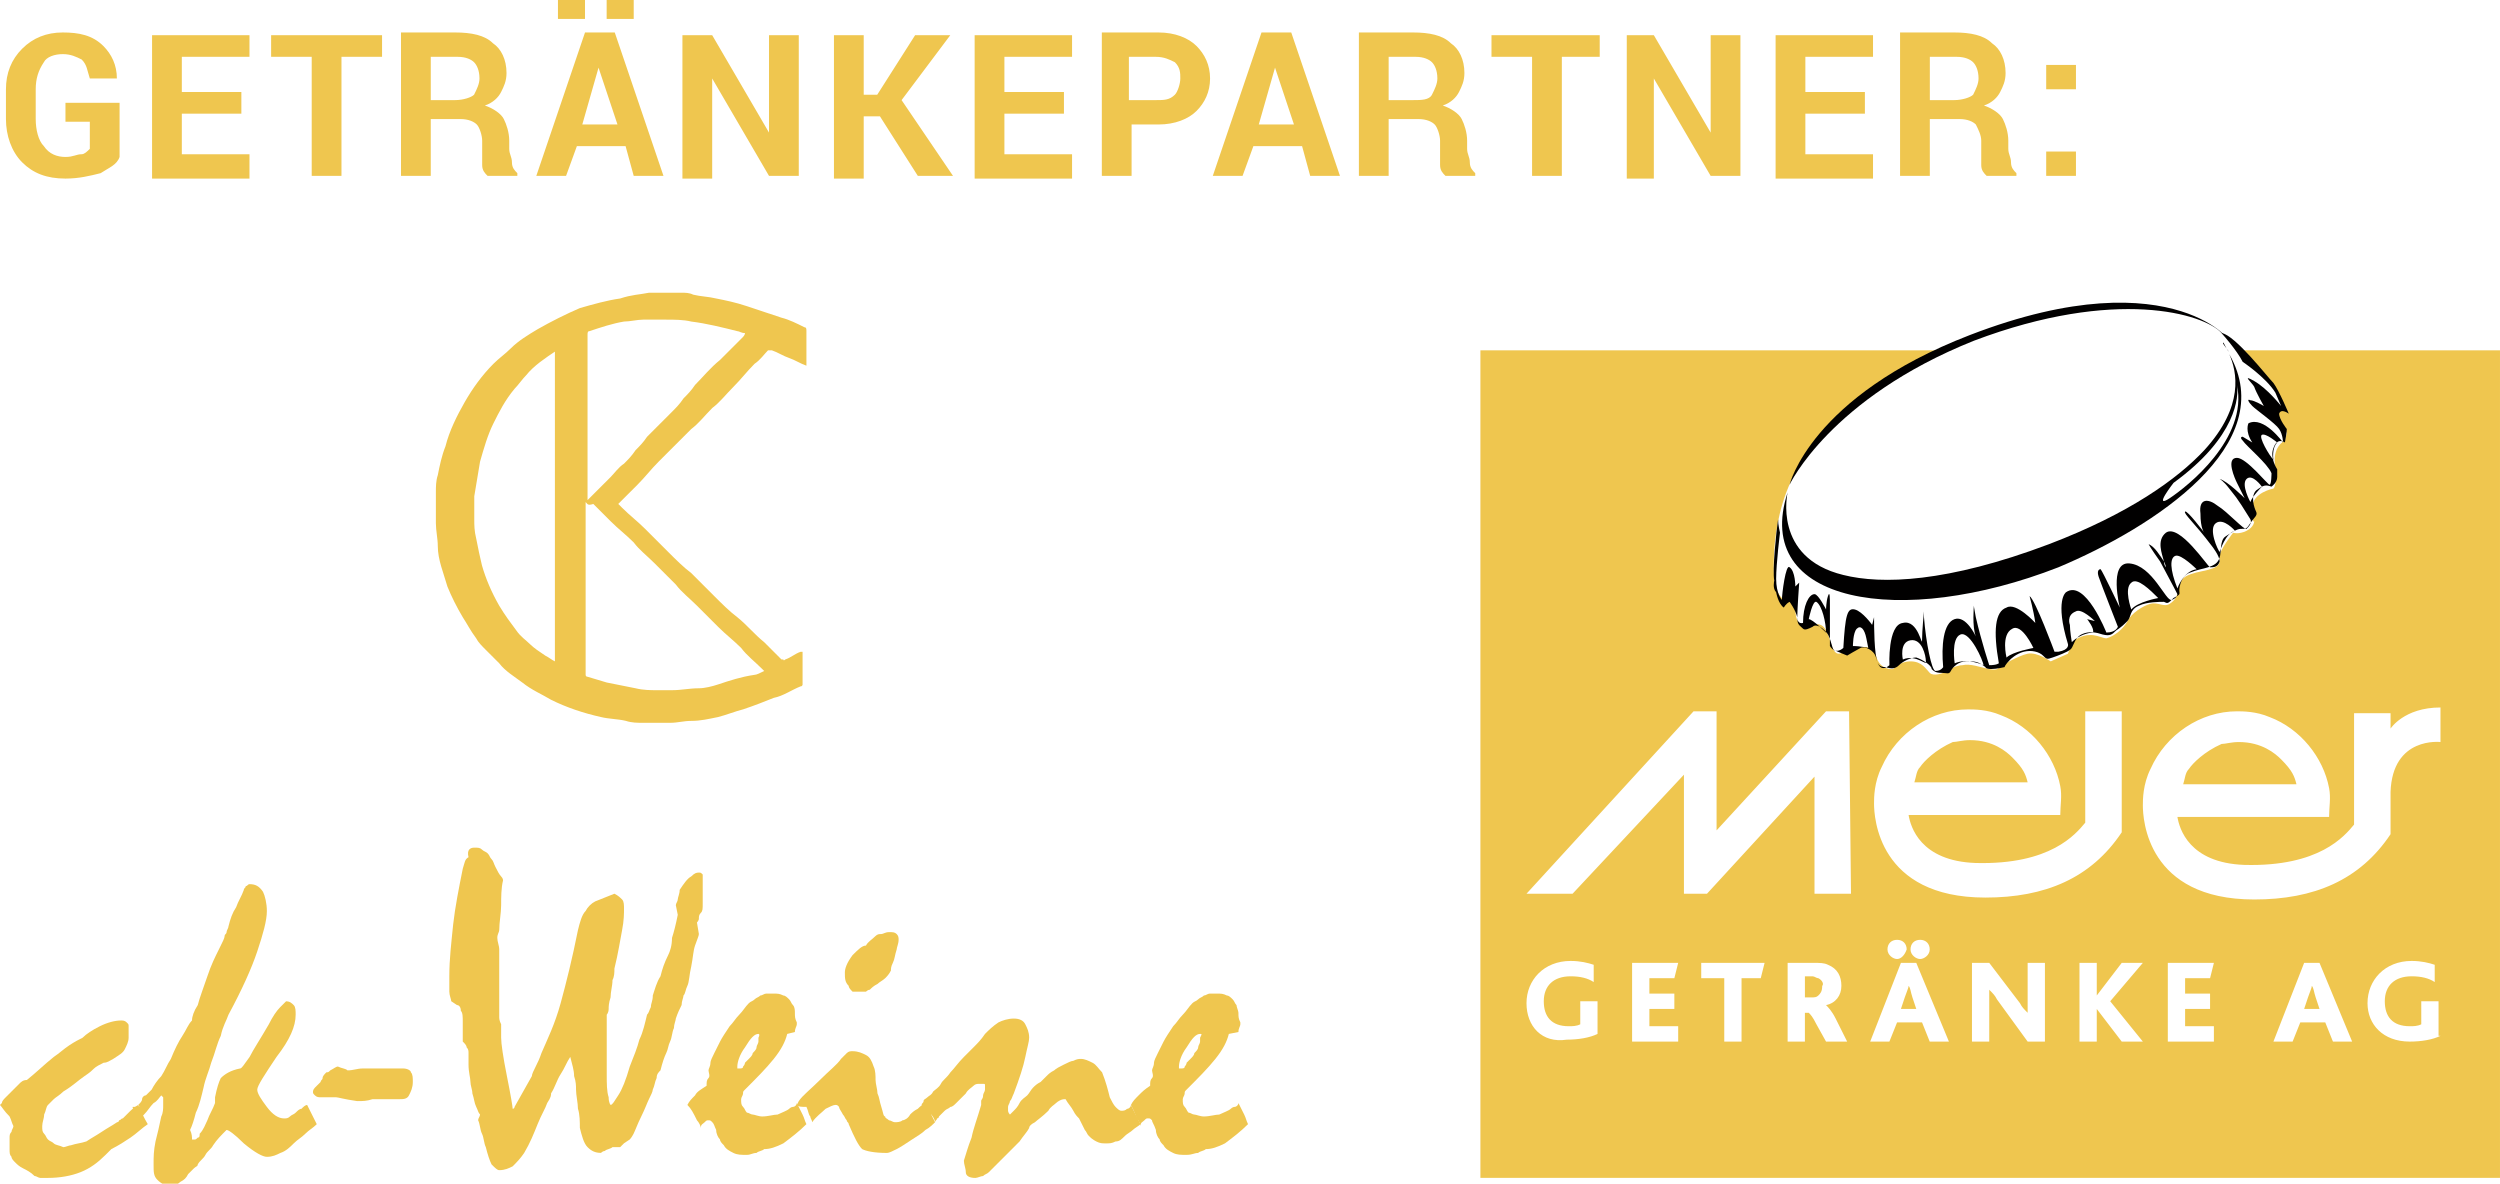 <?xml version="1.0" encoding="utf-8"?>
<!-- Generator: Adobe Illustrator 15.1.0, SVG Export Plug-In . SVG Version: 6.00 Build 0)  -->
<!DOCTYPE svg PUBLIC "-//W3C//DTD SVG 1.1//EN" "http://www.w3.org/Graphics/SVG/1.1/DTD/svg11.dtd">
<svg version="1.1" id="Ebene_1" xmlns="http://www.w3.org/2000/svg" xmlns:xlink="http://www.w3.org/1999/xlink" x="0px" y="0px"
	 width="1190.549px" height="563.688px" viewBox="0 177.276 1190.549 563.688" enable-background="new 0 177.276 1190.549 563.688"
	 xml:space="preserve">
<g>
	<g>
		<g>
			<g>
				<g>
					<defs>
						<rect id="SVGID_1_" x="-0.003" y="136.542" width="1190.548" height="604.422"/>
					</defs>
					<clipPath id="SVGID_2_">
						<use xlink:href="#SVGID_1_"  overflow="visible"/>
					</clipPath>
					<path clip-path="url(#SVGID_2_)" fill="#EFC64F" d="M278.891,416.349L278.891,416.349c4.572-4.569,8.229-8.227,11.886-11.882
						c1.83-1.828,3.658-4.574,6.4-6.401c1.83-1.828,3.658-3.656,5.486-6.397c1.829-1.832,3.656-3.66,5.486-6.402
						c3.654-3.659,8.228-8.229,11.884-11.89c1.828-1.828,3.658-3.656,5.486-6.398c1.828-1.827,3.658-3.654,5.486-6.4
						c3.657-3.656,7.313-8.23,11.886-11.887c3.656-3.655,7.313-7.315,10.97-10.973c0,0,0.916-0.914,0.916-1.828
						c-1.83,0-2.744-0.914-3.657-0.914c-7.315-1.832-14.629-3.658-21.945-4.572c-3.658-0.914-8.23-0.914-11.89-0.914
						c-3.654,0-7.312,0-10.97,0c-2.742,0-6.398,0.914-9.144,0.914c-5.486,0.918-10.973,2.746-16.458,4.572
						c-0.914,0-0.914,0.914-0.914,1.828c0,25.606,0,51.208,0,76.809v2.741h-0.91L278.891,416.349L278.891,416.349z M278.891,416.349
						v0.918v80.464c0,0,0,0,0,0.913c0,0,0,0.918,0.914,0.918c2.744,0.914,6.4,1.828,9.146,2.742
						c4.57,0.914,9.144,1.828,13.714,2.742c3.656,0.913,7.314,0.913,10.056,0.913c2.744,0,4.572,0,7.315,0
						c4.571,0,8.229-0.913,12.801-0.913c2.743,0,6.4-0.914,9.144-1.828c5.484-1.828,10.97-3.656,17.374-4.574
						c0.916,0,2.744-0.913,4.571-1.827l-0.913-0.914c-3.658-3.656-7.314-6.397-10.059-10.059
						c-3.656-3.656-7.313-6.397-10.971-10.058c-3.657-3.656-6.399-6.398-10.058-10.056c-3.658-3.658-7.314-6.4-10.06-10.058
						c-3.654-3.66-6.398-6.401-10.058-10.058c-3.654-3.66-7.312-6.398-10.056-10.059c-3.656-3.655-7.314-6.397-10.974-10.059
						c-2.74-2.742-5.484-5.483-8.228-8.227C279.805,418.18,279.805,417.267,278.891,416.349 M265.173,344.115
						c-5.486,3.654-10.972,7.314-14.63,11.886c-1.828,1.828-3.656,4.569-5.486,6.401c-4.569,5.483-7.312,10.968-10.056,16.458
						c-2.742,5.483-4.572,11.886-6.399,18.29c-0.914,5.487-1.828,10.972-2.742,16.458c0,3.659,0,7.314,0,10.972
						c0,2.746,0,5.488,0.914,9.145c0.914,4.569,1.828,9.145,2.742,12.801c1.829,6.4,4.571,12.8,8.229,19.203
						c2.741,4.573,5.485,8.229,8.226,11.887c1.83,2.741,4.572,4.568,6.402,6.4c1.828,1.828,4.571,3.656,7.313,5.484
						c1.827,0.914,2.743,1.828,4.571,2.742V344.111h0.914L265.173,344.115L265.173,344.115z M309.065,316.681h10.057
						c1.827,0,3.655,0,5.485,0c1.828,0,3.656,0,5.486,0.914c3.655,0.914,7.313,0.914,10.972,1.828
						c4.57,0.918,9.143,1.832,14.628,3.66c5.486,1.828,10.973,3.656,16.458,5.483c3.658,0.914,7.313,2.746,10.971,4.573
						c0.914,0,0.914,0.914,0.914,1.828c0,5.484,0,10.055,0,15.542v0.914c-2.742-0.914-5.486-2.742-8.227-3.656
						c-2.744-0.914-5.486-2.745-8.229-3.659c-0.914,0-0.914,0-1.828,0c-1.83,1.832-3.658,4.573-6.401,6.401
						c-3.656,3.655-6.4,7.315-10.059,10.973c-3.655,3.659-6.397,7.315-10.055,10.058c-3.657,3.656-6.401,7.313-10.058,10.059
						c-3.658,3.655-7.316,7.315-10.975,10.973c-1.827,1.828-2.741,2.741-4.569,4.573c-3.656,3.655-6.4,7.313-10.056,10.969
						c-2.744,2.742-6.402,6.4-9.146,9.144l0,0c0.914,0.914,0.914,0.914,1.828,1.828c3.658,3.66,7.316,6.402,10.972,10.058
						c3.656,3.66,7.314,7.316,10.971,10.974c3.657,3.655,7.315,7.314,10.975,10.058c3.655,3.656,7.313,7.313,10.972,10.973
						c3.654,3.655,7.313,7.315,10.971,10.054c4.571,3.66,8.229,8.229,12.8,11.887c2.744,2.746,5.485,5.487,8.229,8.229
						c0,0,0,0,0.914,0c0,0.914,0.914,0,0.914,0c2.741-0.914,4.569-2.742,7.313-3.656h0.914c0,5.483,0,10.059,0,15.542
						c0,0,0,0.914-0.914,0.914c-4.572,1.828-8.229,4.569-12.8,5.487c-4.572,1.828-9.145,3.656-14.631,5.483
						c-3.655,0.914-8.228,2.742-11.884,3.656c-4.572,0.914-8.229,1.832-12.8,1.832c-3.658,0-6.402,0.914-10.059,0.914h-0.916
						h-10.971c0,0,0,0-0.914,0c-2.74,0-5.484,0-8.228-0.914c-3.658-0.914-8.23-0.914-11.888-1.832
						c-8.229-1.828-16.458-4.569-23.774-8.227c-4.571-2.746-9.144-4.573-13.716-8.229c-3.658-2.741-8.229-5.483-10.97-9.145
						c-1.828-1.828-4.572-4.569-6.4-6.396c-1.829-1.828-3.657-3.66-4.571-5.488c-2.744-3.656-4.571-7.313-6.401-10.059
						c-2.742-4.569-5.485-10.055-7.313-14.628c-1.826-6.397-4.57-12.801-4.57-19.203c0-3.656-0.913-7.313-0.913-10.974v-0.912
						v-10.06c0-0.914,0-2.741,0-3.655c0-2.741,0-5.483,0.913-8.229c0.914-4.569,1.83-9.14,3.656-13.714
						c1.828-7.316,5.485-14.628,9.145-21.032c3.655-6.397,8.229-12.8,13.714-18.289c2.744-2.742,5.485-4.57,8.229-7.316
						c3.655-3.655,8.229-6.396,12.798-9.14c6.401-3.66,13.717-7.316,20.119-10.059c6.4-1.832,12.802-3.659,19.204-4.573
						C300.835,317.595,304.493,317.595,309.065,316.681C308.151,316.681,309.065,316.681,309.065,316.681"/>
				</g>
			</g>
		</g>
	</g>
	<g>
		<g>
			<g>
				<g>
					<defs>
						<rect id="SVGID_3_" x="-0.003" y="136.542" width="1190.548" height="604.422"/>
					</defs>
					<clipPath id="SVGID_4_">
						<use xlink:href="#SVGID_3_"  overflow="visible"/>
					</clipPath>
					<path clip-path="url(#SVGID_4_)" fill="#EFC64F" d="M-0.003,703.477l0.914-0.914c0-0.913,0.914-1.827,1.826-2.745
						c0.914-0.914,1.83-1.828,3.658-3.656c0.914-0.914,1.826-1.828,2.742-2.741c0.914-0.914,1.828-1.828,3.656-1.828
						c4.571-3.66,8.229-7.315,12.802-10.973c2.742-1.832,4.572-3.655,7.313-5.483c2.743-1.832,4.571-2.746,6.399-3.66
						c1.83-1.827,4.57-3.655,8.229-5.483c3.657-1.827,7.313-2.745,10.059-2.745c0.914,0,1.828,0,2.741,0.918
						c0.916,0.913,0.916,0.913,0.916,1.827v5.484c0,1.827-0.916,3.659-1.829,5.487c-0.914,1.823-2.742,2.737-5.486,4.569
						c-1.828,0.914-2.742,1.828-4.571,1.828c-1.828,0.914-3.655,1.828-4.571,2.742c-0.914,0.913-1.828,1.827-4.568,3.655
						c-2.744,1.832-5.488,4.573-10.058,7.315c-1.83,1.828-3.658,2.742-4.572,3.66c-0.914,0.914-1.83,1.828-2.744,2.741
						c-0.914,0.914-0.914,2.742-1.828,4.569c0,1.828-0.914,3.656-0.914,5.484s0,2.746,0.914,3.66
						c0.914,0.913,0.914,1.827,1.828,2.74c0.914,0.914,1.83,0.914,2.744,1.828s2.742,0.914,4.572,1.828
						c0.914,0,2.741-0.914,3.655-0.914c2.743-0.914,4.571-0.914,7.315-1.828c2.74-1.827,4.57-2.741,7.313-4.568
						c2.743-1.832,4.571-2.746,7.315-4.574c0,0,0.914,0,0.914-0.914c0.914,0,0.914-0.914,1.828-0.914
						c0.914-0.913,1.827-1.827,2.743-2.741c0.914-0.914,2.742-2.742,4.572-3.656c2.741,6.397,4.569,9.141,4.569,9.141
						c-2.742,1.828-5.485,4.574-8.229,6.401c-2.743,1.828-5.485,3.656-9.145,5.483c-0.914,0.914-1.828,1.832-2.742,2.746
						c-3.657,3.656-7.314,6.397-11.886,8.227c-4.572,1.832-10.058,2.746-15.544,2.746c-0.914,0-2.742,0-3.658,0
						c-0.914,0-1.828-0.914-2.74-0.914c-1.828-1.832-3.658-2.746-5.486-3.66c-1.828-0.913-2.744-1.827-3.656-2.741
						c-0.914-0.914-1.828-1.828-1.828-2.742c-0.914-0.914-0.914-1.828-0.914-3.66c0-1.827,0-2.741,0-5.483
						c0-0.913,0-1.827,0.914-2.741c0-0.914,0.914-1.828,0.914-2.742c-0.914-1.827-0.914-2.741-1.828-4.573
						C1.825,706.219,0.911,704.391-0.003,703.477"/>
				</g>
			</g>
		</g>
	</g>
	<g>
		<g>
			<g>
				<g>
					<defs>
						<rect id="SVGID_5_" x="-0.003" y="136.542" width="1190.548" height="604.422"/>
					</defs>
					<clipPath id="SVGID_6_">
						<use xlink:href="#SVGID_5_"  overflow="visible"/>
					</clipPath>
					<path clip-path="url(#SVGID_6_)" fill="#EFC64F" d="M65.834,703.477C65.834,702.563,65.834,702.563,65.834,703.477
						c0.914-0.914,1.828-1.827,1.828-2.741c0-0.918,0.914-1.832,1.827-1.832c0.914-0.914,1.83-1.828,2.744-2.742
						c0.914-1.828,2.742-4.569,4.57-6.401c1.827-2.742,2.741-5.483,4.571-8.227c1.828-4.569,3.655-8.229,5.485-10.973
						c1.828-2.741,2.742-5.482,4.57-7.314c0-1.828,0.916-4.57,2.743-7.313c0.914-3.659,2.744-8.229,4.572-13.714
						c1.828-5.487,3.657-9.144,5.485-12.8c1.828-3.66,2.744-5.488,2.744-6.401c0-0.914,0.913-0.914,0.913-1.828
						s0.912-1.827,0.912-2.741c0.914-3.66,1.828-6.402,3.658-9.146c0.914-2.74,2.742-5.482,3.656-8.229
						c0-0.914,0.913-0.914,0.913-1.828c0.916,0,0.916-0.914,1.83-0.914c2.741,0,4.571,0.914,6.399,3.656
						c0.914,1.832,1.828,5.487,1.828,9.144c0,4.57-1.828,10.974-4.57,19.204c-2.743,8.229-7.314,18.29-13.716,30.176
						c-0.912,2.742-2.741,5.488-3.655,10.059c-1.828,3.655-2.742,8.229-4.571,12.801c-0.914,3.655-2.742,7.314-3.656,11.886
						c-0.916,3.655-1.83,8.229-3.658,11.886c-0.913,3.66-1.827,6.401-2.743,8.227c0.914,1.832,0.914,3.66,0.914,3.66
						c0,0.914,0,0.914,0,0.914s0,0,0.916,0c0.913,0,0.913,0,1.827-0.914c0.914,0,0.914-0.914,0.914-1.828
						c1.83-1.832,2.744-4.569,3.658-6.397c0.914-2.746,2.741-5.487,3.657-8.229v-2.746c0.914-4.569,1.828-7.313,2.742-9.14
						c1.83-1.832,4.569-3.66,9.143-4.574c0.914,0,1.828-1.827,4.571-5.483c1.828-3.656,5.485-9.145,9.145-15.542
						c1.828-3.66,3.656-6.401,5.485-8.229c1.828-1.827,2.741-2.741,2.741-2.741c1.83,0,2.744,0.914,3.658,1.828
						s0.914,2.741,0.914,4.568c0,5.488-2.742,11.887-9.144,20.122c-5.486,8.227-9.144,13.71-9.144,15.542
						c0,1.828,1.828,4.569,4.57,8.227c2.744,3.66,5.485,5.487,8.229,5.487c0.914,0,1.827,0,2.743-0.913
						c0.914-0.914,1.828-0.914,2.742-1.828c0.912-0.914,1.826-1.828,2.742-1.828c0.914-0.918,1.828-1.832,2.742-1.832l4.57,9.145
						c-1.827,1.828-3.656,2.741-5.484,4.573c-1.828,1.828-3.656,2.738-5.484,4.57c-1.828,1.828-3.657,3.656-6.399,4.57
						c-1.829,0.912-3.657,1.826-6.401,1.826c-1.828,0-5.485-1.826-10.973-6.396c-4.571-4.57-7.313-6.402-8.226-6.402
						c-2.744,2.746-4.572,4.574-6.402,7.316c-0.914,1.828-2.741,2.742-3.655,4.57c-0.914,1.826-2.744,2.74-3.658,4.572
						c0,0.914-0.913,0.914-1.827,1.828c-0.916,0.914-1.83,1.828-2.744,2.742c-0.914,1.828-1.828,2.742-3.658,3.656
						c-0.914,0.914-2.741,1.832-4.569,1.832c-2.744,0-4.569-0.918-6.399-2.746c-1.828-1.828-1.828-3.656-1.828-7.313
						c0-3.66,0-6.4,0.914-10.972c0.914-3.656,1.828-7.316,2.744-11.886c0.912-1.828,0.912-3.66,0.912-5.488s0-2.742,0-3.656
						l-0.912-0.913c-0.916,0.913-1.83,2.741-3.658,3.655c-1.828,1.828-2.744,3.66-4.571,5.488l-0.914,0.914
						c0,0.914-0.914,1.828-1.828,2.741c0-0.913-0.916-1.827-0.916-2.741c-0.913-0.914-0.913-2.742-1.827-4.574
						C66.748,704.391,66.748,704.391,65.834,703.477L65.834,703.477"/>
				</g>
			</g>
		</g>
	</g>
	<g>
		<g>
			<g>
				<g>
					<defs>
						<rect id="SVGID_7_" x="-0.003" y="136.542" width="1190.548" height="604.422"/>
					</defs>
					<clipPath id="SVGID_8_">
						<use xlink:href="#SVGID_7_"  overflow="visible"/>
					</clipPath>
					<path clip-path="url(#SVGID_8_)" fill="#EFC64F" d="M160.932,685.188c1.828,0.913,3.658,0.913,4.572,1.827
						c2.742,0,4.571-0.914,7.313-0.914h19.204c1.828,0,3.658,0.914,3.658,1.828c0.914,0.914,0.914,2.741,0.914,4.569
						c0,2.746-0.914,4.574-1.828,6.402c-0.916,1.827-2.744,1.827-4.572,1.827c-0.916,0-1.83,0-3.657,0c-1.828,0-2.743,0-3.657,0
						h-5.486c-2.74,0.914-4.57,0.914-7.312,0.914c-6.4-0.914-9.146-1.827-10.06-1.827s-1.83,0-3.658,0c-1.826,0-2.74,0-3.656,0
						c-0.914,0-1.828,0-2.742-0.914s-0.914-0.914-0.914-1.828c0,0,0-0.914,0.914-1.828c0.914-0.918,1.828-1.832,2.742-2.746
						c0-0.914,0.916-0.914,0.916-1.828s0.914-1.827,1.826-2.741c0.914,0,0.914,0,1.828-0.914
						C159.104,686.101,160.018,685.188,160.932,685.188"/>
				</g>
			</g>
		</g>
	</g>
	<g>
		<g>
			<g>
				<g>
					<defs>
						<rect id="SVGID_9_" x="-0.003" y="136.542" width="1190.548" height="604.422"/>
					</defs>
					<clipPath id="SVGID_10_">
						<use xlink:href="#SVGID_9_"  overflow="visible"/>
					</clipPath>
					<path clip-path="url(#SVGID_10_)" fill="#EFC64F" d="M225.856,580.941c1.828,0,2.742,0,3.655,0.918
						c0.914,0.914,1.83,0.914,2.744,1.828c0.914,0.913,0.914,1.826,1.828,2.74s0.914,1.828,1.83,3.656
						c0.914,1.832,1.828,3.66,2.741,4.574c0.914,0.914,0.914,1.828,0.914,1.828c-0.914,3.654-0.914,8.229-0.914,11.886
						s-0.913,8.226-0.913,11.886c0,0.914-0.914,1.828-0.914,3.656s0.914,3.655,0.914,5.487c0,1.827,0,3.655,0,5.483s0,3.66,0,5.484
						c0,1.827,0,3.659,0,6.4c0,2.742,0,5.484,0,7.316c0,1.828,0,3.655,0,3.655c0,0.914,0,0.914,0,1.828s0,0.914,0,1.828
						c0,0.913,0,1.827,0.913,3.659v6.398c0,2.741,0.914,9.144,2.744,18.289c1.828,9.145,2.741,14.628,2.741,15.546
						c0.912,0,0.912-0.918,0.912-0.918l8.23-14.628c0-0.914,0.913-2.741,1.827-4.569c0.914-1.832,1.83-3.66,2.744-6.401
						c2.741-6.397,6.399-13.715,9.145-23.773c2.742-10.059,5.485-21.032,8.228-34.75c0.914-3.656,1.83-7.312,3.656-9.144
						c0.914-1.828,2.742-3.656,4.572-4.57l9.144-3.656c1.828,0.914,2.742,1.828,3.656,2.742s0.914,2.742,0.914,4.57
						c0,1.827,0,5.486-0.914,10.058c-0.914,4.574-1.828,10.972-3.656,18.292c0,1.823,0,3.651-0.916,5.483
						c0,2.741-0.914,5.483-0.914,8.227c-0.914,2.745-0.914,4.573-0.914,5.487c0,1.828-0.914,2.742-0.914,2.742
						c0,1.827,0,3.659,0,6.401c0,2.741,0,4.569,0,8.227c0,3.656,0,6.4,0,9.144v4.57c0,4.573,0,8.229,0.914,10.972
						c0,2.746,0.914,3.66,0.914,3.66c0.914,0,1.83-1.828,3.658-4.574c1.828-2.741,3.658-7.312,5.486-13.714
						c1.826-4.569,3.656-9.144,4.57-12.8c1.828-3.655,2.742-8.227,3.658-11.886c0.914-0.914,0.914-1.828,1.828-3.656
						c0-1.828,0.912-2.741,0.912-5.487c0.914-2.742,1.828-6.397,3.658-9.145c0.913-3.651,1.826-6.397,3.654-10.055
						c0.916-1.828,1.83-4.573,1.83-8.229c0.914-2.742,1.828-6.402,2.742-10.974l-0.914-4.568c0-0.914,0.914-1.832,0.914-2.746
						c0-0.91,0.916-2.738,0.916-4.57c1.828-2.742,3.656-5.482,5.486-6.396c1.827-1.828,2.74-1.828,3.654-1.828s0.914,0,1.83,0.914
						c0,0.914,0,1.828,0,3.655c0,4.569,0,7.315,0,10.055c0,2.746,0,3.66-0.914,4.573c-0.916,0.914-0.916,1.827-0.916,2.741
						s-0.914,1.828-0.914,1.828l0.914,5.488c0,0.914-0.914,2.741-1.827,5.483c-0.914,2.745-0.914,5.487-1.827,10.059
						c-0.916,3.655-0.916,7.315-1.83,9.144c-0.914,1.829-0.914,3.656-1.828,4.57c0,0.913-0.914,2.745-0.914,4.573
						c-0.914,1.828-1.83,3.656-2.744,6.397c0,0.914-0.914,2.746-0.914,4.574c-0.914,1.827-0.914,4.569-1.828,6.397
						s-0.914,3.655-1.83,5.483c-0.914,1.832-1.827,4.573-2.74,8.229c-0.914,0.914-1.83,1.828-1.83,3.66
						c-0.914,1.827-0.914,3.655-1.828,5.482c0,0.914-0.912,2.742-1.826,4.574c-0.914,1.828-1.83,4.565-3.658,8.226
						c-1.828,3.656-2.744,6.398-3.657,8.23c-0.913,1.828-1.827,2.742-1.827,2.742l-2.744,1.828
						c-0.914,0.912-0.914,0.912-1.828,1.826c-0.914,0-1.828,0-3.658,0c-0.914,0.914-2.742,0.914-3.656,1.828
						c-0.916,0-1.828,0.918-1.828,0.918c-2.742,0-4.572-0.918-6.4-2.746c-1.826-1.826-2.742-5.482-3.656-9.144
						c0-2.742,0-6.397-0.914-9.145c0-2.741-0.914-6.397-0.914-9.141c0-1.828,0-3.656-0.914-6.4c0-2.742-0.913-5.484-1.829-9.142
						c-1.827,2.742-2.741,5.484-4.569,8.228c-1.83,2.745-2.744,6.4-4.572,9.144c0,0.914,0,1.828-1.83,4.574
						c-0.914,2.736-2.741,5.482-4.571,10.054c-1.827,4.574-3.655,9.145-6.399,13.718c-1.828,2.742-3.658,4.57-5.483,6.398
						c-1.828,0.913-3.658,1.827-6.399,1.827c-0.914,0-1.83-0.913-3.658-2.741c-0.914-1.828-1.828-4.57-2.742-8.23
						c-0.916-1.827-0.916-4.568-1.829-6.396c-0.914-1.832-0.914-4.574-1.828-6.402c0-0.914,0.914-1.828,0.914-2.741
						c-0.914-0.913-0.914-1.827-1.828-3.655s-0.914-3.66-1.83-6.402c0-1.828-0.914-3.656-0.914-5.482
						c0-1.828-0.913-4.574-0.913-8.23c0-0.914,0-1.828,0-2.742c0-0.913,0-1.832,0-2.745s0-1.827-0.914-2.741
						c0-0.91-0.914-1.828-1.83-2.742c0,0,0-1.828,0-2.742c0-1.827,0-3.655,0-6.401c0-2.741,0-4.569-0.914-5.483
						c0-1.828-0.914-2.742-1.828-2.742l-2.744-1.832c0-0.913-0.913-2.741-0.913-4.569c0-1.827,0-4.569,0-7.313
						c0-8.229,0.913-15.546,1.829-24.691c0.914-8.226,2.742-17.376,4.57-26.52c0.916-2.742,0.916-4.57,2.744-5.484
						C222.198,581.859,224.026,580.941,225.856,580.941"/>
				</g>
			</g>
		</g>
	</g>
	<g>
		<g>
			<g>
				<g>
					<defs>
						<rect id="SVGID_11_" x="-0.003" y="136.542" width="1190.548" height="604.422"/>
					</defs>
					<clipPath id="SVGID_12_">
						<use xlink:href="#SVGID_11_"  overflow="visible"/>
					</clipPath>
					<path clip-path="url(#SVGID_12_)" fill="#EFC64F" d="M361.187,669.645c-1.83,0-3.658,1.828-6.399,6.397
						c-2.744,3.656-3.658,7.313-3.658,9.146v0.913h0.914c0.914,0,1.828,0,1.828-0.913c0.916-0.919,0.916-1.832,0.916-1.832
						c0.914-0.914,1.827-1.828,1.827-1.828c0.914-0.914,1.828-1.828,1.828-2.742c0.914-0.914,1.83-1.828,1.83-2.741
						c0-0.914,0.914-1.828,0.914-2.742s0-0.914,0-1.828C362.101,669.645,361.187,669.645,361.187,669.645 M327.353,703.477
						c0.914-1.827,1.83-2.741,3.658-4.573c0.914-1.828,2.744-2.742,5.485-4.57c0-1.827,0-2.741,0.914-3.655
						c0.913-0.918,0-2.746,0-3.66s0.913-1.827,0.913-3.655c0-0.914,0.916-2.742,1.83-4.574c0.914-1.823,1.828-3.651,2.742-5.483
						c0.914-1.828,2.742-4.569,4.57-7.313c1.829-1.827,2.743-3.659,4.571-5.487c1.827-1.828,2.743-3.656,4.571-5.483
						c0.914-0.914,1.828-0.914,2.742-1.832c0.916-0.914,1.83-0.914,2.744-1.828c0.913,0,1.827-0.914,2.743-0.914
						c0.914,0,1.828,0,3.656,0c1.829,0,2.743,0,4.571,0.914c0.914,0,1.828,0.914,2.744,1.828c0.914,0.918,0.914,1.832,1.825,2.746
						c0.914,0.913,0.914,2.741,0.914,3.655c0,1.828,0,2.741,0.914,4.573c0,0,0,0,0,0.914s-0.914,1.828-0.914,3.656l-3.655,0.914
						c-0.914,3.655-2.742,7.314-6.399,11.886c-3.656,4.57-8.229,9.144-13.715,14.628c-0.916,0.914-0.916,0.914-0.916,1.828
						s-0.913,1.828-0.913,2.746c0,1.828,0,2.742,0.913,3.655c0.916,0.913,0.916,1.827,1.83,2.741c0.914,0,1.828,0.914,2.742,0.914
						s2.744,0.914,4.571,0.914c2.744,0,5.486-0.914,7.315-0.914c1.828-0.914,4.57-1.828,5.486-2.742c0,0,0.914-0.913,1.825-0.913
						c0.914,0,1.828-0.913,1.828-1.827c0.916,1.827,1.83,3.654,2.744,5.482s0.914,2.746,1.828,4.574
						c-3.656,3.656-7.313,6.396-10.971,9.14c-3.658,1.828-6.399,2.742-9.145,2.742c-0.914,0.914-2.741,0.914-3.655,1.832
						c-1.83,0-2.744,0.914-4.572,0.914c-2.743,0-4.571,0-6.399-0.914c-1.83-0.918-3.657-1.832-4.571-3.66
						c-0.914-0.914-1.828-1.828-1.828-2.742c-0.914-0.914-1.828-2.74-1.828-4.572c-0.914-1.828-0.914-2.738-1.828-3.652
						c-0.916-0.914-0.916-0.914-1.829-0.914c-0.914,0-0.914,0-1.828,0.914c-0.914,0.91-1.83,0.91-1.83,2.738
						c0-0.914-0.913-2.738-1.827-3.656C330.097,707.133,329.183,705.305,327.353,703.477"/>
				</g>
			</g>
		</g>
	</g>
	<g>
		<g>
			<g>
				<g>
					<defs>
						<rect id="SVGID_13_" x="-0.003" y="136.542" width="1190.548" height="604.422"/>
					</defs>
					<clipPath id="SVGID_14_">
						<use xlink:href="#SVGID_13_"  overflow="visible"/>
					</clipPath>
					<path clip-path="url(#SVGID_14_)" fill="#EFC64F" d="M423.365,621.175c1.828,0,2.742,0,3.658,0.914
						c0.914,0.918,0.914,1.832,0.914,2.746c0,1.828-0.914,3.656-0.914,4.569c-0.916,2.741-0.916,4.573-1.83,6.401
						s-0.914,2.742-0.914,3.656c-0.914,1.828-1.828,2.741-2.741,3.655c-0.916,0.914-2.743,1.828-3.657,2.742
						c-1.83,0.914-2.744,1.827-3.658,2.741c-0.912,0-1.826,0.918-1.826,0.918c-0.914,0-2.744,0-3.657,0c-0.914,0-1.828,0-2.742,0
						c-0.916-0.918-1.83-1.831-1.83-2.745c-1.827-1.828-1.827-3.656-1.827-6.397c0-1.828,0.914-4.57,3.657-8.229
						c2.742-2.742,4.569-4.569,6.399-4.569c0.914-1.828,2.74-2.742,4.57-4.57c0.914-0.918,1.828-0.918,2.741-0.918
						C420.621,622.089,421.537,621.175,423.365,621.175 M379.477,703.477L379.477,703.477l0.914-1.827
						c1.827-2.746,5.485-5.488,10.056-10.059c4.571-4.574,8.229-7.315,10.059-10.059c0.916-0.914,1.829-1.828,2.743-2.746
						c0.914-0.909,1.828-0.909,2.742-0.909c2.743,0,4.571,0.909,6.401,1.827c1.826,0.914,2.74,2.742,3.654,5.484
						c0.916,1.827,0.916,4.569,0.916,6.401c0,1.827,0.913,4.569,0.913,6.397c0.914,1.828,0.914,3.659,1.828,6.401
						c0.913,2.741,0.913,4.569,1.829,4.569c0,0.914,0.914,0.914,1.828,1.832c0.914,0,1.828,0.91,2.742,0.91
						c0.916,0,2.744,0,3.658-0.91c0.914,0,2.744-0.918,3.657-2.746c0.914-0.913,1.828-1.827,3.657-2.741
						c0.914-0.914,1.828-1.828,3.656-2.742l4.57,9.145c-0.912,0.91-2.74,2.738-4.57,3.656c-1.828,1.827-3.656,2.741-6.399,4.569
						c-2.743,1.827-5.485,3.655-7.313,4.569c-1.83,0.914-3.658,1.832-4.572,1.832c-6.4,0-10.056-0.918-11.886-1.832
						c-1.828-1.828-3.655-5.483-6.399-11.886c0-0.91-0.913-0.91-0.913-1.824c-0.914-0.918-0.914-1.832-1.828-2.746
						c-0.916-1.827-1.83-2.741-1.83-3.655c-0.914-0.914-0.914-0.914-1.828-0.914s-2.744,0.914-4.572,1.828
						c-1.827,1.828-4.57,3.655-6.398,6.401c0-0.914-0.914-1.832-0.914-2.746c-0.916-0.913-0.916-2.741-1.83-4.569
						C381.304,704.391,380.391,704.391,379.477,703.477C380.391,703.477,380.391,703.477,379.477,703.477"/>
				</g>
			</g>
		</g>
	</g>
	<g>
		<g>
			<g>
				<g>
					<defs>
						<rect id="SVGID_15_" x="-0.003" y="136.542" width="1190.548" height="604.422"/>
					</defs>
					<clipPath id="SVGID_16_">
						<use xlink:href="#SVGID_15_"  overflow="visible"/>
					</clipPath>
					<path clip-path="url(#SVGID_16_)" fill="#EFC64F" d="M438.908,703.477c0-0.914,0.914-0.914,0.914-1.827
						c0-0.914,0.914-0.914,1.828-1.832c0.916-0.914,1.83-0.914,2.744-2.742c0.914-0.914,2.742-1.828,3.656-3.656
						c0.914-1.827,2.74-2.741,4.57-5.487c1.828-1.828,3.656-4.569,6.4-7.313c0.914-0.914,2.742-2.741,4.572-4.569
						c1.828-1.832,3.654-3.66,5.484-6.401c1.828-1.828,3.656-3.656,6.4-5.483c1.828-0.918,4.569-1.832,7.313-1.832
						s4.571,0.913,5.485,2.745c0.916,1.828,1.83,3.656,1.83,6.398c0,1.827-0.914,4.573-1.83,9.144
						c-0.914,4.57-2.742,10.059-5.485,17.376c-0.914,1.828-0.914,2.742-1.828,3.656c0,0.914-0.914,1.828-0.914,2.742
						c0,0.918,0,0.918,0,1.832c0,0,0,0.913,0.914,1.826l0.914-0.913l0.914-0.913c0.915-0.914,1.829-1.832,2.743-3.66
						s2.742-2.742,3.658-3.656c0.914-0.914,1.828-2.742,2.742-3.656c0.914-0.918,1.83-1.832,3.658-2.745l0.913-0.914
						c0,0,0.914-0.914,1.828-1.827c0.915-0.914,1.829-1.828,3.657-2.742c0.914-0.914,2.744-1.828,4.572-2.742
						c1.828-0.913,3.658-1.827,4.569-1.827c1.828-0.914,2.741-0.914,3.657-0.914c1.828,0,3.656,0.914,5.486,1.828
						c1.828,0.913,2.742,2.741,4.572,4.569c1.827,4.569,2.741,8.229,3.655,11.886c0.914,1.828,1.83,3.656,2.744,4.569
						c0.913,0.919,1.827,1.832,2.741,1.832c0.916,0,1.83,0,2.744-0.914c0.914,0,1.828-0.918,1.828-1.831l4.571,9.144
						c-0.914,0.914-2.741,1.828-3.657,2.742c-0.914,0.918-2.742,1.832-3.656,2.746c-1.83,1.828-2.744,2.742-4.571,2.742
						c-1.83,0.913-2.744,0.913-4.572,0.913c-1.827,0-2.743,0-4.571-0.913c-1.828-0.914-2.742-1.828-3.658-2.742
						c-0.914-0.914-0.914-1.828-1.828-2.742c-0.914-1.832-1.827-3.66-2.743-5.487c-0.914-0.914-1.828-1.828-2.742-3.656
						c-0.914-1.831-2.741-3.659-3.655-5.487h-0.914c-0.914,0-2.744,0.914-3.658,1.828s-2.742,1.828-3.655,3.659
						c-2.744,2.742-5.485,4.569-6.401,5.483c-1.828,0.914-2.742,1.828-2.742,2.742c-0.914,1.832-2.744,3.66-4.572,6.401
						c-2.743,2.741-5.484,5.483-9.142,9.141c-0.914,0.914-1.828,1.832-2.742,2.746c-0.916,0.914-1.83,1.828-2.744,2.741
						c-0.914,0.914-1.828,0.914-2.742,1.828c-0.914,0-2.742,0.913-3.656,0.913c-2.744,0-4.572-0.913-4.572-2.741
						c0-1.827-0.914-3.655-0.914-5.487c0.914-2.742,1.828-6.398,3.658-10.972c0.914-4.57,2.742-9.142,4.57-15.543
						c0,0,0-0.913,0-1.827s0.914-0.914,0.914-2.742c0-0.914,0.914-1.828,0.914-2.742c0-0.913,0-0.913,0-1.832
						c0-0.913,0-0.913-0.914-0.913c0,0-0.914,0-1.828,0s-1.828,0-2.742,0.913c-0.914,0.918-2.744,1.832-3.658,3.66
						c-1.828,1.828-3.658,3.656-4.572,4.57c-0.914,0.913-1.828,1.827-2.742,1.827c-0.914,0.918-1.828,0.918-2.742,1.832
						s-1.828,1.828-2.744,2.741c0,0,0,0.914-0.914,0.914c0,0.914-0.914,0.914-0.914,1.828c0-0.914-0.912-2.742-1.826-3.656
						C440.738,707.133,439.823,705.305,438.908,703.477"/>
				</g>
			</g>
		</g>
	</g>
	<g>
		<g>
			<g>
				<g>
					<defs>
						<rect id="SVGID_17_" x="-0.003" y="136.542" width="1190.548" height="604.422"/>
					</defs>
					<clipPath id="SVGID_18_">
						<use xlink:href="#SVGID_17_"  overflow="visible"/>
					</clipPath>
					<path clip-path="url(#SVGID_18_)" fill="#EFC64F" d="M571.498,669.645c-1.829,0-3.657,1.828-6.401,6.397
						c-2.742,3.656-3.656,7.313-3.656,9.146v0.913h0.914c0.914,0,1.828,0,1.828-0.913c0.914-0.919,0.914-1.832,0.914-1.832
						c0.916-0.914,1.83-1.828,1.83-1.828c0.914-0.914,1.828-1.828,1.828-2.742c0.914-0.914,1.828-1.828,1.828-2.741
						c0-0.914,0.916-1.828,0.916-2.742s0-0.914,0-1.828C572.412,669.645,572.412,669.645,571.498,669.645 M538.578,703.477
						c0.914-1.827,1.83-2.741,3.657-4.573c1.828-1.828,2.744-2.742,5.486-4.57c0-1.827,0-2.741,0.912-3.655
						c0.914-0.918,0-2.746,0-3.66s0.914-1.827,0.914-3.655c0-0.914,0.916-2.742,1.83-4.574c0.913-1.823,1.827-3.651,2.741-5.483
						c0.914-1.828,2.744-4.569,4.571-7.313c1.83-1.827,2.744-3.659,4.572-5.487s2.744-3.656,4.572-5.483
						c0.913-0.914,1.827-0.914,2.741-1.832c0.916-0.914,1.83-0.914,2.743-1.828c0.914,0,1.828-0.914,2.744-0.914
						c0.914,0,1.828,0,3.656,0c1.83,0,2.744,0,4.569,0.914c0.914,0,1.828,0.914,2.744,1.828c0.914,0.918,0.914,1.832,1.827,2.746
						c0,0.913,0.914,2.741,0.914,3.655c0,1.828,0,2.741,0.914,4.573c0,0,0,0,0,0.914s-0.914,1.828-0.914,3.656l-4.571,0.914
						c-0.913,3.655-2.739,7.314-6.397,11.886s-8.229,9.144-13.716,14.628c-0.914,0.914-0.914,0.914-0.914,1.828
						s-0.914,1.828-0.914,2.746c0,1.828,0,2.742,0.914,3.655c0.914,0.914,0.914,1.827,1.83,2.741c0.914,0,1.828,0.914,2.742,0.914
						s2.743,0.914,4.571,0.914c2.743,0,5.485-0.914,7.313-0.914c1.83-0.914,4.57-1.828,5.483-2.742c0,0,0.916-0.913,1.83-0.913
						s1.827-0.913,1.827-1.827c0.914,1.827,1.828,3.654,2.744,5.482c0.914,1.828,0.914,2.746,1.828,4.574
						c-3.658,3.656-7.313,6.396-10.97,9.14c-3.658,1.828-6.4,2.742-9.145,2.742c-0.914,0.914-2.741,0.914-3.657,1.832
						c-1.828,0-2.742,0.914-5.486,0.914c-2.742,0-4.572,0-6.399-0.914c-1.828-0.918-3.658-1.832-4.571-3.66
						c-0.914-0.914-1.828-1.828-1.828-2.742c-0.912-0.914-1.826-2.74-1.826-4.572c-0.916-2.738-1.83-3.652-1.83-4.566
						c-0.914-0.918-0.914-0.918-1.828-0.918s-0.914,0-1.83,0.918c-0.913,0.914-1.827,0.914-1.827,2.738
						c0-0.91-0.914-2.738-1.828-3.656C540.408,707.133,539.492,705.305,538.578,703.477"/>
				</g>
			</g>
		</g>
	</g>
	<g>
		<g>
			<g>
				<g>
					<defs>
						<rect id="SVGID_19_" x="-0.003" y="136.542" width="1190.548" height="604.422"/>
					</defs>
					<clipPath id="SVGID_20_">
						<use xlink:href="#SVGID_19_"  overflow="visible"/>
					</clipPath>
					<path clip-path="url(#SVGID_20_)" fill="#EFC64F" d="M865.937,643.121c-0.916,0-1.83-0.91-2.744-0.91h-3.658v10.054h2.744
						c1.828,0,2.742,0,3.658-0.914c0.914-0.913,1.828-1.827,1.828-4.569C868.679,645.867,867.765,644.039,865.937,643.121
						 M1099.11,652.265l-1.83,5.488h7.315l-1.827-5.488c-0.916-2.741-0.916-4.569-1.83-5.483l0,0
						C1100.938,647.694,1100.024,649.521,1099.11,652.265 M907.084,652.265l-1.83,5.488h7.313l-1.83-5.488
						c-0.912-2.741-0.912-4.569-1.826-5.483l0,0C908.911,647.694,907.998,649.521,907.084,652.265 M914.397,542.539
						c-1.828,1.828-1.828,4.57-2.744,7.313h53.953c-0.914-3.655-1.827-6.397-7.314-11.882c-2.742-2.746-9.143-8.229-20.116-8.229
						c-3.658,0-6.401,0.914-8.229,0.914C921.714,534.31,916.225,539.798,914.397,542.539 M1042.414,543.453
						c-1.828,1.828-1.828,4.57-2.742,7.315h53.951c-0.914-3.659-1.83-6.401-7.316-11.886c-2.741-2.742-9.143-8.229-20.117-8.229
						c-3.656,0-6.4,0.914-8.229,0.914C1049.728,535.224,1044.242,540.712,1042.414,543.453 M1162.202,670.559
						c-3.657,1.828-9.145,2.742-14.631,2.742c-12.798,0-20.116-8.229-20.116-18.29c0-10.973,8.229-20.118,21.03-20.118
						c4.572,0,8.23,0.914,10.974,1.828v8.227c-2.742-1.828-6.4-2.742-10.974-2.742c-8.226,0-12.798,4.57-12.798,11.887
						c0,7.315,3.658,11.887,11.884,11.887c1.83,0,3.658,0,5.486-0.914v-10.973h8.229v16.46h0.913L1162.202,670.559L1162.202,670.559
						z M1162.202,514.191v16.46c0,0-22.859-2.746-23.775,23.773c0,5.483,0,20.117,0,20.117
						c-14.628,21.946-36.576,31.09-64.922,31.09c-51.207,0-53.037-38.4-53.037-44.804c0-2.741,0-10.059,3.655-17.376
						c7.315-16.457,23.775-27.435,41.147-27.435c2.744,0,9.144,0,15.542,2.742c14.63,5.488,25.605,19.208,28.35,33.836
						c0.914,4.569,0,9.145,0,13.714h-72.234c0.914,5.488,5.484,21.945,32.004,22.859c35.661,0.914,47.545-13.714,52.121-19.203
						V516.93h17.376v7.313C1138.427,524.25,1144.828,514.191,1162.202,514.191 M1004.924,654.097l15.544,19.204h-10.058
						l-11.888-15.546l0,0v15.546h-8.228v-37.492h8.228v15.542l0,0l11.888-15.542h10.058L1004.924,654.097z M1010.411,573.629
						c-14.631,21.946-36.577,31.09-64.926,31.09c-51.208,0-53.036-38.4-53.036-44.804c0-2.741,0-10.058,3.656-17.376
						c7.314-16.457,23.775-27.434,41.146-27.434c2.744,0,9.144,0,15.543,2.741c14.63,5.488,25.604,19.208,28.348,33.836
						c0.914,4.569,0,9.141,0,13.715h-72.235c0.914,5.482,5.484,21.944,32.004,22.858c35.662,0.914,47.546-13.714,52.122-19.203
						v-53.036h17.376v57.611L1010.411,573.629L1010.411,573.629z M903.427,633.979c-1.83,0-4.572-1.827-4.572-4.568
						c0-2.746,1.828-4.574,4.572-4.574c2.741,0,4.571,1.828,4.571,4.574C907.084,632.15,905.254,633.979,903.427,633.979
						 M914.397,633.979c-1.828,0-4.57-1.827-4.57-4.568c0-2.746,1.826-4.574,4.57-4.574s4.572,1.828,4.572,4.574
						C918.971,632.15,916.225,633.979,914.397,633.979 M905.254,635.809h7.313l15.544,37.492h-9.144l-3.658-9.145h-11.884
						l-3.658,9.145h-9.145L905.254,635.809z M939.088,635.809h8.227l14.63,19.204c0.914,1.828,1.827,2.742,3.657,4.574l0,0
						c0-1.832,0-4.574,0-6.402v-17.376h8.229v37.492h-8.229l-14.63-20.122c-0.913-1.828-1.827-2.741-3.657-4.569l0,0
						c0,0.914,0,3.655,0,5.487v19.204h-8.227V635.809z M1031.444,635.809h22.86l-1.828,7.313h-11.886v7.315h11.886v7.315h-11.886
						v8.229h13.714v7.313h-21.946v-37.488h-0.914V635.809z M1082.648,673.301l14.628-37.492h7.315l15.542,37.492h-9.143
						l-3.658-9.145h-11.886l-3.657,9.145H1082.648z M881.479,602.891h-17.376v-55.78l-51.208,55.78h-10.97v-56.694l-53.037,56.694
						h-21.946l79.552-86.871h10.971v56.695l52.124-56.695h10.97L881.479,602.891z M726.948,655.011
						c0-10.972,8.229-20.118,21.032-20.118c4.572,0,8.228,0.914,10.972,1.828v8.227c-2.744-1.828-6.398-2.741-10.972-2.741
						c-8.229,0-12.8,4.569-12.8,11.886c0,7.315,3.658,11.886,11.884,11.886c1.83,0,3.658,0,5.488-0.913v-10.973h8.228v15.546
						c-3.658,1.824-9.144,2.737-14.63,2.737C734.262,674.215,726.948,665.982,726.948,655.011 M776.322,635.809h22.864l-1.83,7.313
						h-11.887v7.315h11.887v7.315h-11.887v8.229h13.717v7.313h-21.95v-37.488h-0.914V635.809L776.322,635.809z M809.242,635.809
						h31.09l-1.83,7.313h-9.144v30.18h-8.229v-30.18h-10.971v-7.313H809.242z M851.305,635.809h11.886c3.658,0,5.486,0,7.314,0.914
						c4.57,1.832,6.398,5.484,6.398,10.059c0,4.569-2.742,8.229-7.313,9.145l0,0c0.914,0.914,2.743,2.741,4.57,6.397l5.484,10.972
						H869.59l-4.572-8.226c-1.828-3.66-2.742-4.574-3.656-5.488h-1.83v13.714h-8.228L851.305,635.809L851.305,635.809z
						 M1190.549,737.308V344.115h-123.443c5.485,6.396,12.8,13.714,13.712,14.628c1.83,1.832,4.571,7.314,4.571,7.314l1.828,6.402
						c0,0-3.655-0.918-3.655,1.828c0,1.827,5.485,9.144,5.485,9.144l-0.914,3.66c0,0-6.401,2.742-4.571,12.8
						c0,0,0.913,8.227-0.912,10.055c0,0-10.058,1.832-10.058,9.145c0,8.229,0.913,6.401,0.913,6.401s0,2.742-3.657,4.569
						c-3.658,1.828-6.4,0.914-6.4,0.914s-6.399,8.229-6.399,10.973c0,3.655,0.913,5.483-8.229,7.315
						c-9.144,1.827-10.058,3.655-10.972,7.313c-0.914,4.574-1.828,6.402-4.572,8.229c-2.744,1.828-5.486-0.913-9.145,0
						c-3.655,0.914-9.145,4.574-10.971,8.228c-1.827,3.66-6.398,7.314-10.058,8.229c-2.742,0-8.229-4.568-16.458,1.828l-1.828,5.488
						l-8.229,3.655c0,0-6.399-4.569-10.972-3.655s-13.716,6.401-13.716,6.401s0,1.827-4.57,0.913
						c-4.572-0.913-9.143-2.745-12.8-1.832c-3.658,0-9.144,3.66-9.144,3.66s-4.572,1.828-6.4,0s-3.656-5.487-9.143-5.487
						c-5.485,0-8.229,3.659-8.229,3.659s-6.399,0.914-8.228-6.4c-1.828-6.402-9.146-3.656-12.802-2.742
						c-3.655,0.914-6.398,5.483-9.142-4.574c-2.744-10.058-6.401-7.312-10.059-7.312s-6.401,0-6.401-8.23
						c0-7.312-3.656-6.396-4.567-5.482l-0.918,1.827c0,0-4.568-3.655-4.568-10.059c0,0-3.657-36.577,17.375-61.266
						c18.289-21.031,42.062-37.491,64.922-47.55H705v394.11h485.546v-0.908h0.003V737.308z"/>
				</g>
			</g>
		</g>
	</g>
	<g>
		<g>
			<g>
				<g>
					<defs>
						<rect id="SVGID_21_" x="-0.003" y="136.542" width="1190.548" height="604.422"/>
					</defs>
					<clipPath id="SVGID_22_">
						<use xlink:href="#SVGID_21_"  overflow="visible"/>
					</clipPath>
					<path clip-path="url(#SVGID_22_)" fill="#010000" d="M1065.276,360.57c0-0.914,0-0.914,0-1.828
						C1065.276,358.742,1065.276,359.656,1065.276,360.57c5.486,25.605-23.772,48.464-32.004,53.949
						c-8.229,5.487,1.828-7.313,1.828-7.313C1065.276,385.263,1066.19,366.061,1065.276,360.57 M1061.618,345.942
						c3.656,8.229,7.314,24.688-11.888,45.718c-12.798,13.714-35.662,30.176-74.063,44.804
						c-48.465,18.29-79.555,19.204-97.842,14.628c-33.834-8.226-26.521-39.314-26.521-39.314
						c-17.376,53.034,53.952,64.922,128.934,35.659C1025.957,428.238,1086.303,388.918,1061.618,345.942 M1058.875,340.455
						c0.913,1.828,1.827,3.655,2.743,4.569C1059.788,342.283,1057.961,340.455,1058.875,340.455"/>
				</g>
			</g>
		</g>
	</g>
	<g>
		<g>
			<g>
				<g>
					<defs>
						<rect id="SVGID_23_" x="-0.003" y="136.542" width="1190.548" height="604.422"/>
					</defs>
					<clipPath id="SVGID_24_">
						<use xlink:href="#SVGID_23_"  overflow="visible"/>
					</clipPath>
					<path clip-path="url(#SVGID_24_)" fill="#010000" d="M852.221,408.122c0,0,19.206-41.147,87.785-68.581
						c67.666-25.606,109.726-12.8,117.957-3.656l0.914,0.914c7.313,8.227-21.031-38.406-120.701,0
						C862.279,366.061,852.221,408.122,852.221,408.122"/>
				</g>
			</g>
		</g>
	</g>
	<g>
		<g>
			<g>
				<g>
					<defs>
						<rect id="SVGID_25_" x="-0.003" y="136.542" width="1190.548" height="604.422"/>
					</defs>
					<clipPath id="SVGID_26_">
						<use xlink:href="#SVGID_25_"  overflow="visible"/>
					</clipPath>
					<path clip-path="url(#SVGID_26_)" fill="#010000" d="M1023.214,436.47L1023.214,436.47L1023.214,436.47 M846.731,423.664
						c0-1.828,0-2.742,0-2.742C846.731,421.836,846.731,422.75,846.731,423.664 M1084.475,388.005
						c-2.743,2.741-1.827,8.229-1.827,8.229c-1.83-1.832-7.313-10.977-5.484-11.891
						C1078.99,383.431,1084.475,388.005,1084.475,388.005 M1077.162,409.036c0,0-4.571,4.57-5.484,7.313
						c0,0-4.572-8.227-1.83-10.969C1072.591,402.639,1077.162,409.036,1077.162,409.036 M1064.362,430.066
						c-4.572,0.914-7.313,10.058-7.313,10.058c-0.916-0.914-5.485-10.972-1.829-13.714
						C1058.875,423.664,1064.362,430.066,1064.362,430.066 M1046.072,448.356c-6.398,0.912-9.142,9.14-9.142,9.14
						c-3.658-9.14-3.658-14.628-0.914-15.542C1038.758,441.04,1046.072,448.356,1046.072,448.356 M1027.784,462.07
						c0,0-10.058,1.832-12.802,5.486c0,0-3.654-10.058,0-12.8C1017.724,452.012,1024.128,458.414,1027.784,462.07 M997.61,473.044
						l-3.658-0.914c0,0,3.658,4.57,2.744,6.402c0,0-5.484,0-10.058,4.568c0,0-0.914-5.487-0.914-8.229c0,0-1.83-4.57,2.742-6.398
						C991.209,466.646,997.61,473.044,997.61,473.044 M968.348,485.844c0,0-10.059,1.828-12.8,4.574c0,0-2.744-10.973,2.741-13.718
						C962.863,473.958,968.348,485.844,968.348,485.844 M944.573,494.073c0,0-7.313-3.655-13.714-0.913
						c0,0-1.828-11.887,2.744-13.714C938.174,477.614,944.573,492.246,944.573,494.073 M917.141,492.246
						c0.914,2.741-4.572-3.66-10.973-0.914c0,0-1.828-8.23,3.657-9.145S917.141,489.504,917.141,492.246 M889.711,485.844
						c0,0-3.658-0.914-7.314-0.914c0,0,0-6.396,1.828-8.229c1.828-1.828,3.658,0,4.572,4.573L889.711,485.844z M869.593,478.532
						c0,0-6.4-6.402-8.229-6.402c0,0,1.828-9.144,3.656-8.226C867.765,465.729,869.593,473.958,869.593,478.532 M1089.965,374.286
						c0,0-4.572-10.968-7.313-14.628c-2.742-2.741-18.29-22.859-24.689-23.773c0,0,7.313,8.229,10.059,13.714
						c0,0,10.972,7.316,15.542,14.633l2.741,6.396c0,0-6.399-8.229-12.798-11.886c-6.399-3.66-0.913,0.914,0,2.742
						c0.914,2.746,4.569,9.144,4.569,9.144s-4.569-2.741-6.399-2.741c-1.827-0.914-0.913,0.914,0.916,2.741
						c1.828,1.832,10.97,8.23,12.798,10.973c1.828,2.743,1.828,6.401,1.828,6.401s-9.141-12.804-16.458-9.144
						c0,0-1.827,3.655,1.83,9.144l-4.571-2.746c0,0-1.83,0,0,1.832c1.827,2.742,11.884,10.973,13.711,15.542
						c0,0,0,5.484-0.913,5.484c-0.914,0-10.97-12.8-15.542-12.8c-5.486,0-0.914,10.058,0,11.886s3.658,7.315,3.658,7.315
						s-8.23-8.229-11.888-9.145c0,0,1.828,0.918,4.57,4.57c2.744,3.659,2.744,2.746,10.059,14.632
						c0.916,1.828-0.914,3.655-1.828,4.568c-0.914,0.914-9.145-8.229-13.717-10.972c-4.568-3.656-9.14-3.656-8.228,3.656
						c0,7.314,1.828,9.144,1.828,9.144s-8.226-10.972-9.142-10.058c-0.914,0.914,4.568,5.488,12.8,16.46
						c0,0,3.657,4.569,3.657,7.312c-0.916,2.742-2.744,2.742-4.571,2.742c-0.914,0-14.628-21.031-21.032-16.458
						c-4.572,3.66-1.83,10.059-0.916,13.714c0.916,1.828,0.916,2.742,0.916,2.742s-0.916-0.914-0.916-2.742
						c-1.828-2.741-4.57-7.312-7.313-8.226c0,0,0.912,1.828,5.484,8.226c6.4,11.887,8.23,15.547,8.23,15.547s0,1.827-2.744,2.741
						c-2.742,0.914-9.146-16.46-20.12-17.376c-10.056-0.914-4.572,21.032-4.572,21.032s-8.226-17.376-9.14-18.29
						c-0.916,0-1.83,0.914-0.916,3.655c0.916,2.746,9.142,23.778,9.142,23.778s-0.913,2.741-5.482,2.741
						c0,0-10.06-25.603-19.206-19.204c0,0-5.486,3.656,0.916,24.691c0,0,0.914,2.742-4.572,3.656h-1.83
						c0,0-9.14-24.691-11.884-26.521c0,0,1.828,6.401,2.744,12.8c0,0-9.145-10.054-13.716-7.313
						c-5.486,1.828-6.4,10.969-3.658,26.517c0,0-0.914,0.918-4.572,0.918c0,0-3.655-10.977-6.399-22.863
						c-0.913-4.57-0.913-5.484-0.913-5.484s-0.912,10.055,0.913,14.628c0,0-4.569-10.058-10.056-8.229
						c-5.486,1.832-6.4,12.8-5.486,22.863c0,0-0.914,1.827-3.658,1.827c-1.827,0-4.57-13.718-5.484-25.604v-2.742
						c0,0-0.914,9.141-0.914,13.714c0,3.656-1.828-10.058-9.145-8.229c-7.313,0.914-6.397,20.122-6.397,20.122
						s-3.658,3.655-5.486-0.918c-1.828-3.655-1.828-18.29-1.828-21.945l-0.916,3.655c0,0-4.568-6.397-8.228-7.313
						s-4.572,2.742-5.486,18.29c0,0-3.658,3.656-6.396-0.914c0,0,0-14.628,0-19.203c0-3.66,0-7.315-0.919-4.574
						c-0.911,2.746-0.911,6.402-0.911,6.402s-3.656-7.316-5.486-7.316c-2.742,0-5.486,5.488-5.486,13.714c0,0-2.74,0.914-2.74-2.741
						s0.914-16.458,0.914-16.458l-1.83,1.828c0,0,0-7.315-2.742-9.145c-1.828-1.828-3.658,12.8-3.658,15.542
						c0,0-2.742-2.742-2.742-10.054c0-7.316,1.828-21.95,1.828-21.95s-0.914-3.656-0.914-6.398
						c-0.914,6.398-2.744,23.774-1.83,29.264c0,0-0.914,3.654,0.916,5.482c0,0,0.914,5.488,3.656,7.316c0,0,0.916-1.828,2.744-2.742
						c0,0,2.742,3.656,3.658,7.313c0,3.655,0.914,3.655,2.74,5.483c0.914,0.914,2.744,0,4.572-0.914
						c1.828-1.828,5.486,0.914,7.313,3.66c1.83,3.656,1.83,6.397,2.744,7.313c1.827,0.914,6.399,2.746,6.399,2.746
						s4.572-2.746,6.4-3.66c1.83-0.913,6.4,0.914,7.314,4.574c0.914,3.655,1.828,4.569,4.572,4.569
						c2.742,0.914,4.571,0.914,6.399-0.914c1.826-1.828,5.483-3.655,8.229-3.655c2.742,0.913,7.313,3.655,7.313,5.483
						c0.913,0.914,1.827,1.828,4.571,1.828s3.658,0.913,4.572-0.914c0.914-1.828,3.657-4.57,7.313-4.57c4.569,0,5.483,0,9.143,2.742
						c0,0,0,0.914,2.744,0.914c2.741,0,6.399-0.914,6.399-0.914s0-0.914,2.741-3.656c0,0,2.744-2.745,6.401-3.659
						c3.656-0.914,7.314,0,9.143,1.832c1.828,1.827,1.828,1.827,4.57,0.914c2.743-0.914,7.315-2.746,8.229-3.66
						c1.828-0.914,1.828-5.483,5.485-7.313c3.658-1.832,7.314-0.914,10.06,0c3.658,0.914,4.571,0,6.396-1.832
						c2.744-1.828,3.658-2.742,5.486-4.57c1.828-1.827,0.914-5.482,5.484-7.312c3.658-1.828,10.06-1.828,11.89-1.828
						c1.828,0.914,1.828,0.914,4.568-1.832c3.656-1.828,2.744-1.828,2.744-3.656c0-1.827,0.912-6.4,4.57-8.229
						c4.571-1.828,6.399-1.828,9.144-2.742c2.742-0.914,4.57-1.828,5.486-4.57c0.914-2.744,0-8.229,2.742-10.058
						c2.743-1.828,5.484-3.656,7.314-3.656c2.742,0,2.742,0,4.572-2.745c1.826-2.741,3.653-3.655,2.739-5.483s-2.739-7.316,0-10.059
						c3.657-2.741,4.571-2.741,7.315-1.828c0,0,2.742-1.827,2.742-4.569v-3.66c0,0-3.658-5.483-1.828-10.058
						c1.828-5.484,5.486-2.742,5.486-2.742s0.913-4.573,0.913-6.401c0,0-3.657-4.574-3.657-7.315
						C1086.303,371.545,1089.965,374.286,1089.965,374.286"/>
				</g>
			</g>
		</g>
	</g>
</g>
<path fill="#EFC64F" d="M988.614,208.206H974.44V219.8h14.174V208.206z M988.614,249.438H974.44v11.6h14.174V249.438z
	 M920.319,204.34h11.594c3.868,0,6.444,1.286,7.729,2.576c1.291,1.29,2.577,3.865,2.577,7.726c0,2.58-1.288,5.156-2.577,7.736
	c-1.286,1.287-5.148,2.571-9.019,2.571h-11.597v-20.611h1.292V204.34z M933.199,233.974c3.87,0,6.442,1.292,7.731,2.582
	c1.288,2.576,2.576,5.156,2.576,7.731v5.15c0,2.582,0,3.872,0,6.448c0,2.576,1.29,3.868,2.577,5.151h14.175v-1.292
	c-1.288-1.286-2.576-2.575-2.576-5.151c0-2.58-1.287-3.872-1.287-6.446v-3.868c0-3.865-1.293-7.731-2.58-10.308
	c-1.29-2.58-5.151-5.156-9.021-6.446c3.867-1.288,6.443-3.868,7.729-6.443c1.29-2.574,2.577-5.15,2.577-9.019
	c0-6.441-2.577-11.598-6.441-14.174c-3.867-3.865-10.309-5.151-18.041-5.151h-25.771v68.295h14.17V233.97h14.18L933.199,233.974
	L933.199,233.974z M888.101,221.09H859.75v-16.75h32.217v-10.308h-46.389v68.293h46.389v-11.598H859.75v-19.33h28.351V221.09
	L888.101,221.09z M828.823,194.032h-14.172v46.384l0,0l-27.061-46.384h-12.887v68.293h12.887v-47.678l0,0l27.061,46.388h14.172
	V194.032z M761.82,194.032h-51.546v10.308h19.332v56.697h14.174V204.34h18.036v-10.308H761.82z M662.596,204.34h11.599
	c3.867,0,6.443,1.286,7.731,2.576s2.576,3.865,2.576,7.726c0,2.58-1.29,5.156-2.576,7.736c-1.29,2.571-5.156,2.571-9.021,2.571
	h-11.601v-20.611h1.29L662.596,204.34L662.596,204.34z M675.48,233.974c3.868,0,6.446,1.292,7.732,2.582
	c1.29,1.286,2.579,5.156,2.579,7.731v5.15c0,2.582,0,3.872,0,6.448c0,2.576,1.288,3.868,2.576,5.151h14.172v-1.292
	c-1.289-1.286-2.577-2.575-2.577-5.151c0-2.58-1.29-3.872-1.29-6.446v-3.868c0-3.865-1.29-7.731-2.578-10.308
	c-1.284-2.58-5.15-5.156-9.017-6.446c3.866-1.288,6.443-3.868,7.731-6.443c1.284-2.574,2.572-5.15,2.572-9.019
	c0-6.441-2.572-11.598-6.44-14.174c-3.865-3.865-10.308-5.151-18.039-5.151h-25.769v68.295h14.17V233.97h14.176L675.48,233.974
	L675.48,233.974z M607.189,209.489L607.189,209.489l9.019,27.063h-16.748L607.189,209.489z M623.939,261.037h14.176l-23.197-68.295
	h-14.171l-23.194,68.295h14.176l5.152-14.176h23.192L623.939,261.037z M537.601,204.34h12.886c3.864,0,6.442,1.286,9.018,2.576
	c2.58,2.573,2.58,5.149,2.58,7.726c0,2.58-1.292,6.442-2.58,7.736c-2.576,2.571-5.152,2.571-9.018,2.571h-12.886V204.34z
	 M551.777,236.556c7.729,0,14.17-2.582,18.038-6.448c3.864-3.868,6.444-9.018,6.444-15.458c0-6.443-2.58-11.6-6.444-15.464
	c-3.868-3.868-10.31-6.443-18.038-6.443h-27.064v68.295h14.174v-24.481L551.777,236.556L551.777,236.556z M506.673,221.09h-28.353
	v-16.75h32.214v-10.308h-46.388v68.293h46.388v-11.598h-32.214v-19.33h28.354L506.673,221.09L506.673,221.09z M437.09,261.037
	h16.754l-24.488-36.086l23.196-30.924H435.8l-18.038,28.353h-6.442v-28.353h-14.174v68.298h14.174v-29.642h7.729L437.09,261.037z
	 M380.393,194.032h-14.175v46.384l0,0l-27.063-46.384h-14.174v68.293h14.174v-47.678l0,0l27.063,46.388h14.175V194.032z
	 M278.593,177.276h-12.884v9.023h12.884V177.276z M301.787,177.276H288.9v9.023h12.888V177.276z M285.033,209.489L285.033,209.489
	l9.021,27.063h-16.752L285.033,209.489z M301.787,261.037h14.174l-23.198-68.295h-14.172l-23.193,68.295h14.174l5.151-14.176h23.194
	L301.787,261.037z M206.432,204.34h11.596c3.866,0,6.439,1.286,7.729,2.576c1.29,1.29,2.58,3.865,2.58,7.726
	c0,2.58-1.29,5.156-2.58,7.736c-1.288,1.287-5.149,2.571-9.017,2.571h-11.6v-20.611h1.292V204.34z M219.314,233.974
	c3.866,0,6.439,1.292,7.729,2.582c1.29,1.286,2.578,5.156,2.578,7.731v5.15c0,2.582,0,3.872,0,6.448
	c0,2.576,1.288,3.868,2.578,5.151h14.172v-1.292c-1.288-1.286-2.574-2.575-2.574-5.151c0-2.58-1.288-3.872-1.288-6.446v-3.868
	c0-3.865-1.292-7.731-2.58-10.308c-1.287-2.58-5.153-5.156-9.02-6.446c3.865-1.288,6.443-3.868,7.731-6.443
	c1.287-2.574,2.573-5.15,2.573-9.019c0-6.441-2.573-11.598-6.439-14.174c-3.868-3.865-10.311-5.151-18.04-5.151H190.96v68.295
	h14.174V233.97h14.18V233.974z M180.656,194.032h-51.543v10.308h19.329v56.697h14.175V204.34h19.325v-10.313h-1.288v0.005H180.656z
	 M114.936,221.09H86.588v-16.75h32.22v-10.308H72.416v68.293h46.392v-11.598h-32.22v-19.33h28.354V221.09H114.936z M56.95,226.239
	H31.175v9.024h11.6v12.884c-1.288,1.29-2.578,2.574-3.865,2.574c-2.58,0-3.867,1.296-7.733,1.296c-3.862,0-7.729-1.296-10.304-5.158
	c-2.576-2.574-3.864-7.729-3.864-12.888v-14.174c0-5.15,1.288-9.018,3.864-12.882c1.287-2.576,5.152-3.868,9.018-3.868
	s6.439,1.292,9.021,2.58c2.577,2.576,2.577,5.152,3.865,9.02H55.66l0,0c0-6.443-2.578-11.6-6.443-15.464
	c-5.156-5.151-11.599-6.443-19.328-6.443s-14.174,2.582-19.326,7.731c-5.154,5.156-7.73,11.604-7.73,19.332v14.174
	c0,7.732,2.576,15.458,7.73,20.616c5.152,5.158,11.597,7.731,20.612,7.731c6.443,0,11.6-1.29,16.754-2.579
	c3.863-2.576,7.731-3.866,9.021-7.727L56.95,226.239L56.95,226.239z"/>
</svg>

